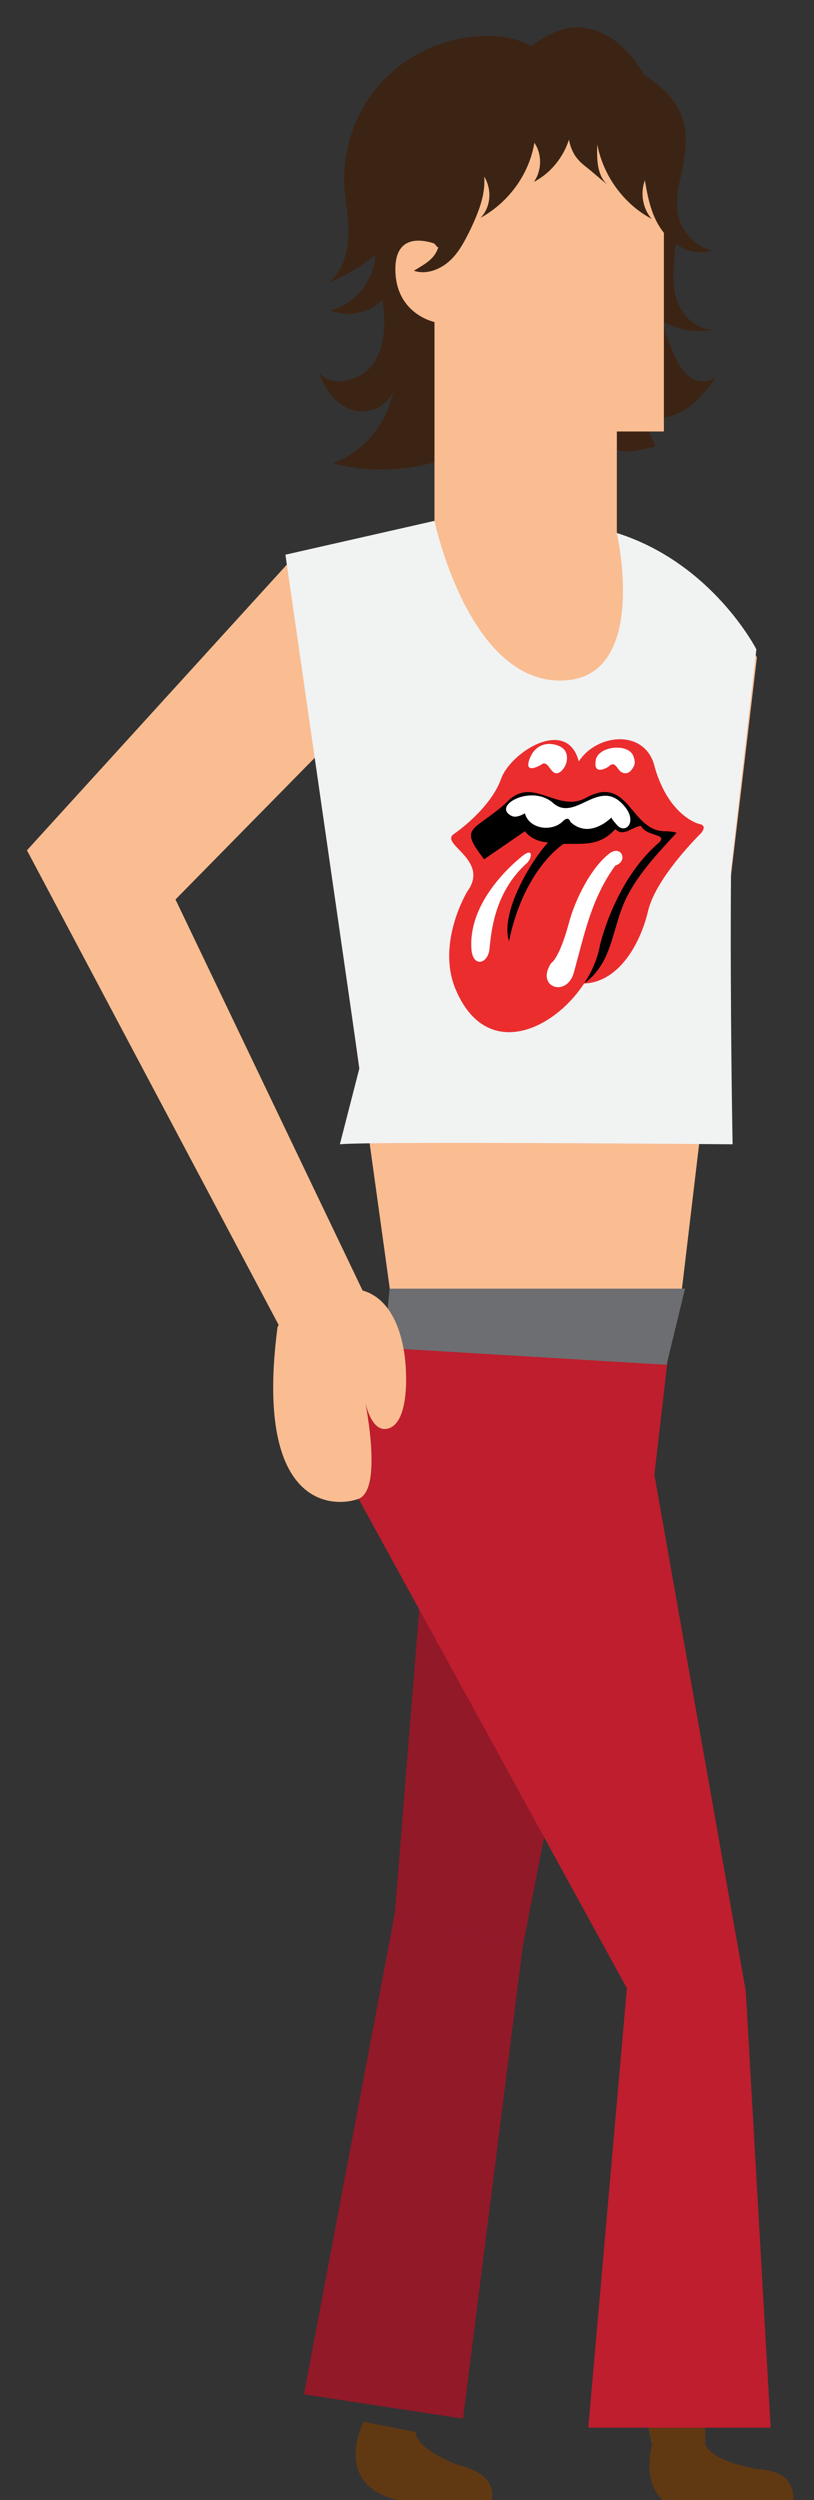 <?xml version="1.0" encoding="utf-8"?>
<!-- Generator: Adobe Illustrator 18.1.1, SVG Export Plug-In . SVG Version: 6.00 Build 0)  -->
<svg version="1.1" id="Layer_1" xmlns="http://www.w3.org/2000/svg" xmlns:xlink="http://www.w3.org/1999/xlink" x="0px" y="0px"
	 viewBox="0 0 154 472.8" enable-background="new 0 0 154 472.8" xml:space="preserve">
<rect x="0" y="0" width="154" height="472.8" fill="#333333" stroke="none"/>
<g>
	<path fill="#3C2415" d="M122.1,78.7c2.7,0.9,5.8,0,8.1-1.6c2.3-1.7,4.1-4.1,5.7-6.4c-1,1.6-3.5,1.8-5.1,0.8s-2.5-2.8-3.3-4.5
		c-0.9-2-1.6-4.1-2.2-6.2c3,1.7,6.7,2.2,10.1,1.5c-3.3,0.4-6.4-2.5-7.4-5.7c-1-3.2-0.5-6.7-0.2-10.1c1-11-0.2-22.5-5.7-32
		c-1.5-2.6-3.4-5.1-5.9-6.9s-5.6-2.8-8.6-2.3c-1.8,0.3-3.4,1.1-5,2c-1.3,0.8-2.7,1.6-3.6,2.9c-2,2.7-1.7,6.3-1.4,9.6
		c0.4,3.8,0.7,7.6,0.4,11.4c-0.3,4-1.2,7.9-0.9,11.9c0.1,2,0.6,4,1,5.9c0.8,3.8,1.7,7.6,2.7,11.4c1.4,5.7,3.3,11.8,8.2,15
		c0.8,0.5,1.8,1,2.4,1.8c0.5,0.6,0.7,1.4,1,2.1c2.3,5.8,4.5,7.2,10.5,5.3c-1.7-0.2,1.7,0.6,0.9-0.8
		C122.8,82.1,122.4,80.4,122.1,78.7z"/>
	<path fill="#3C2415" d="M84.5,86.7c-6.9,2.4-14.5,2.8-21.5,0.9c6.3-2.3,10.9-8.4,11.6-15c0,3.4-4,5.8-7.4,5.1
		c-3.3-0.8-5.7-3.8-6.8-7.1c2.9,2.9,8.2,1.3,10.4-2.1s2.1-7.8,1.6-11.8c-2.5,2.5-6.6,3.4-9.9,2c4.7-1.2,8.3-5.7,8.5-10.5
		c-2.7,2.2-5.7,4-8.9,5.3c2.7-2.1,3.7-5.7,3.8-9.1c0.1-3.4-0.7-6.7-0.8-10.1C65,26.9,68,19.5,73.3,14.4s12.8-7.9,20.1-7.6
		c1.7,0.1,3.5,0.4,5.1,1c3.7,1.4,6.5,4.6,8.1,8.2s2.2,7.6,2.3,11.6"/>
	<path fill="#F9BD91" d="M116.1,100.6l4.1,1.5C120.1,102.1,113.2,107.6,116.1,100.6z"/>
	<path fill="#603913" d="M78.6,459.9l-9.8-1.9c0,0-6.2,11.7,6.4,14.8l16.6,3.1c0,0,5.1-7.1-4.6-9.6
		C87.1,466.4,78.8,463.4,78.6,459.9z"/>
	<polygon fill="#911928" points="57.5,452.8 87.6,457.4 98.9,368.1 74.7,361.8 	"/>
	<polyline fill="#911928" points="98.9,368.1 106.9,327.2 80.1,294.6 74.7,361.8 	"/>
	<polygon fill="#8B5E3C" points="120.9,450.6 123.3,462.1 133.4,462.1 133.4,450.6 	"/>
	<path fill="#231F20" d="M133.4,462.1h-10c0,0-3.9,12.6,9.1,13.3h16.9c0,0,3.7-8-6.3-8.5C143,466.9,134.3,465.4,133.4,462.1z"/>
	<polygon fill="#603913" points="120.9,450.6 123.3,462.1 133.4,462.1 133.4,450.6 	"/>
	<path fill="#603913" d="M133.4,462.1h-10c0,0-3.9,12.6,9.1,13.3h16.9c0,0,3.7-8-6.3-8.5C143,466.9,134.3,465.4,133.4,462.1z"/>
	<path fill="#F9BD91" d="M125.6,23v58.6h-8.9v19.3c0,0-10,19.6-34.5,0v-40c0,0-7.4-1.5-7.4-10s8.5-4.4,8.5-4.4V23H125.6z"/>
	<path fill="none" d="M77.3,44.9c0,0.1,0,0.1,0,0.2"/>
	<path fill="#F9BD91" d="M54.7,106.3l19.5,140.7l54.5-0.6l14.5-122.1C143.1,124.2,119.8,81.5,54.7,106.3z"/>
	<polygon fill="#BE1E2D" points="74.2,246.9 64.3,277 118.6,376 111.3,459.1 145.8,459.1 141.1,376.6 123.8,278.9 127.5,246.9 	"/>
	<polygon fill="#F9BD91" points="54.7,106.3 5.1,160.8 54.7,254.3 70.2,247.4 33.2,170.1 62.8,140 	"/>
	<path fill="#F1F2F2" d="M64.3,216.4c5.6-0.6,74.3,0,74.3,0s-0.5-25.5-0.3-52l4.8-41.6c0,0-8.3-16.3-26.4-22c0,0,6.4,28.1-10.9,27.9
		c-17.3-0.2-23.6-30.2-23.6-30.2L54,104.9L68,202L64.3,216.4z"/>
	<polygon fill="#6D6E71" points="126.1,258.1 72.7,254.9 73.7,243.7 129.6,243.7 	"/>
	<path fill="#F9BD91" d="M52.5,251c-4.4,33.8,10.2,34.2,15.2,32.5c5.1-1.6,1.1-19.9,1.1-19.9s1,7.8,4.8,6.5
		c3.8-1.3,3.2-10.5,3.2-10.5s0.1-15.2-10.2-15.9C56.2,243.1,52.5,251,52.5,251z"/>
	<path fill="#3C2415" d="M83.3,46.4c0.3,0,0.1-1.7,0-1.3c-0.5,3.5-2,4.3-5,6.1c2.3,0.8,4.9-0.2,6.7-1.8c1.8-1.6,2.9-3.8,4-6
		c1.5-3.2,2.9-6.6,2.6-10c1.5,2.4,1.3,5.8-0.7,7.8c5.3-2.9,9.2-8.2,10.2-14.2c1.5,2.2,1.4,5.3-0.1,7.4c4.6-2.4,7.5-7.5,7.3-12.7
		c0-0.3,0-0.5-0.2-0.8c-0.3-0.6-1.1-0.7-1.7-0.7c-8.8-0.3-17.6,0-26.3,1.1c-0.3,0-0.6,0.1-0.9,0.3c-0.2,0.2-0.3,0.6-0.3,0.9
		c-0.5,5.6-0.7,11.2-0.6,16.8c0,0.8,0,1.5,0.3,2.3c0.3,0.6,0.7,1.1,1.1,1.6c1,1.2,2.1,2.4,3.1,3.6"/>
	<path fill="#3C2415" d="M108,20.8c-0.1-0.3-0.6,0.1-0.6,0.5c-0.1,3.1-0.1,6.6,2,8.9c0.4,0.5,0.9,0.9,1.4,1.3
		c1.4,1.1,2.7,2.3,4.1,3.4c-2-1.8-2-4.9-1.9-7.6c1.1,5.9,5,11.3,10.3,14.1c-1.7-1.9-2.2-4.9-1.3-7.3c0.6,3.5,1.3,7,3.5,9.8
		c2.1,2.8,5.9,4.6,9.2,3.5c-3.1-0.8-5.7-3.5-6.4-6.7c-0.7-3,0.3-6.2,0.9-9.2c0.6-3.2,0.9-6.5-0.2-9.5c-1.1-2.9-3.4-5.3-6-7.1
		c-1.9-1.3-4.2-2.4-6.5-2.3c-1.7,0.1-3.3,0.8-4.8,1.7c-1,0.6-2,1.2-2.8,2.1C107.3,18.5,107.9,18.3,108,20.8z"/>
	<g>
		<polygon fill-rule="evenodd" clip-rule="evenodd" points="87.2,158 96.5,149.2 102.6,147.8 108.4,149 115,147.8 122.5,150.4 
			127.8,155.2 129.9,157.1 125,163.9 119.9,171.2 117.7,177.9 115.8,181.6 112.1,185.2 110.4,186 109,185.7 97,179.6 87.2,158 		"/>
		<path fill-rule="evenodd" clip-rule="evenodd" fill="#EB2D2E" d="M109.5,144c-2.2-8.5-12.9-1.8-14.7,3.3
			c-2.1,5.8-8.9,10.4-8.9,10.4c-2.9,1.9,6.9,4.9,2.5,10.9c0,0-5.9,9.7-2.2,18.5c7.1,16.9,25.1,4,27.3-8.3c0,0,2.7-12.1,11-19.3
			c2.2-1.9-2.2-1.2-3.2-3.3c-1.5,0-3.3,2.2-4.9,0.6c-3,3.3-6,2.7-9.8,2.8c0,0-7.5,4.7-10.3,18.4c-1.7-5.3,4-15,7.4-18.7
			c-3-0.1-4.4-2.1-4.4-2.1l-7.7,5.3c-4.9-6.3-2.1-5.1,4.2-10.7c4.9-5.4,9.7,2.2,15.2-1c8-4.3,8.3,6.4,14.8,6.4
			c1.5,0,2.2,0.3,2.2,0.3c-3.7,4-7.8,8.3-10,13.4c-2.3,5.5-2.3,11.3-7.5,15.1c6.9-0.3,10.8-8.1,12.1-13.7c1.5-6.4,9.9-14.6,9.9-14.6
			s1.6-1.6-0.3-1.9c0,0-5.6-1.4-8.3-10.6C122.3,137.8,113,138.6,109.5,144L109.5,144z"/>
		<path fill-rule="evenodd" clip-rule="evenodd" fill="#FFFFFF" d="M99.3,153.8c0,0-1.5,1-2.5,0.5c-3.9-1.9,3.9-6.2,8-2.3
			c4,3.2,8.1-4.2,12.5-0.4c3.8,3.4,1.2,6.3-0.5,4.5c0,0-1.2-1.3-1.1-1.5c0.1-0.2-1.5,1.7-3.9,2.1c-2.4,0.4-3.9-1.3-3.9-1.3
			s-0.3-1.2-1.4-0.1C104.4,157.4,100.1,156.8,99.3,153.8L99.3,153.8z"/>
		<path fill-rule="evenodd" clip-rule="evenodd" fill="#FFFFFF" d="M102.4,144.6c0,0-3.4,2.1-2.2-1.1c1.2-3.2,4-2.8,4-2.8
			s2.6,0.1,3,2c0.4,2-1.1,3.2-1.1,3.2C104.2,147.4,103.9,143.4,102.4,144.6L102.4,144.6z"/>
		<path fill-rule="evenodd" clip-rule="evenodd" fill="#FFFFFF" d="M115.1,145c0,0-2.9,1.9-2.4-1.2c0.4-2.6,5.7-3.3,7-1.1
			c0,0,0.6,1.2,0.3,2c-1.1,2.5-2.6,1.2-2.6,1.2C116.6,145.2,116.3,143.8,115.1,145L115.1,145z"/>
		<path fill-rule="evenodd" clip-rule="evenodd" fill="#FFFFFF" d="M99.2,161.6c0,0-10.8,7.9-10,18c0.3,3.4,3.1,2.7,3.4-0.1
			c0.3-2.6,0.7-10.6,7.1-16.3C100.5,162.5,101,160.4,99.2,161.6L99.2,161.6z"/>
		<path fill-rule="evenodd" clip-rule="evenodd" fill="#FFFFFF" d="M115.3,161.4c-3.4,2.6-6.4,8.5-7.6,12.9
			c-1.9,7.1-3.4,7.8-3.4,7.8c-3.1,4.6,3,6.7,4.3,1.7c2-7.3,3.3-13.9,7.8-20.1C118.9,162.9,117.6,159.7,115.3,161.4L115.3,161.4z"/>
	</g>
</g>
</svg>
